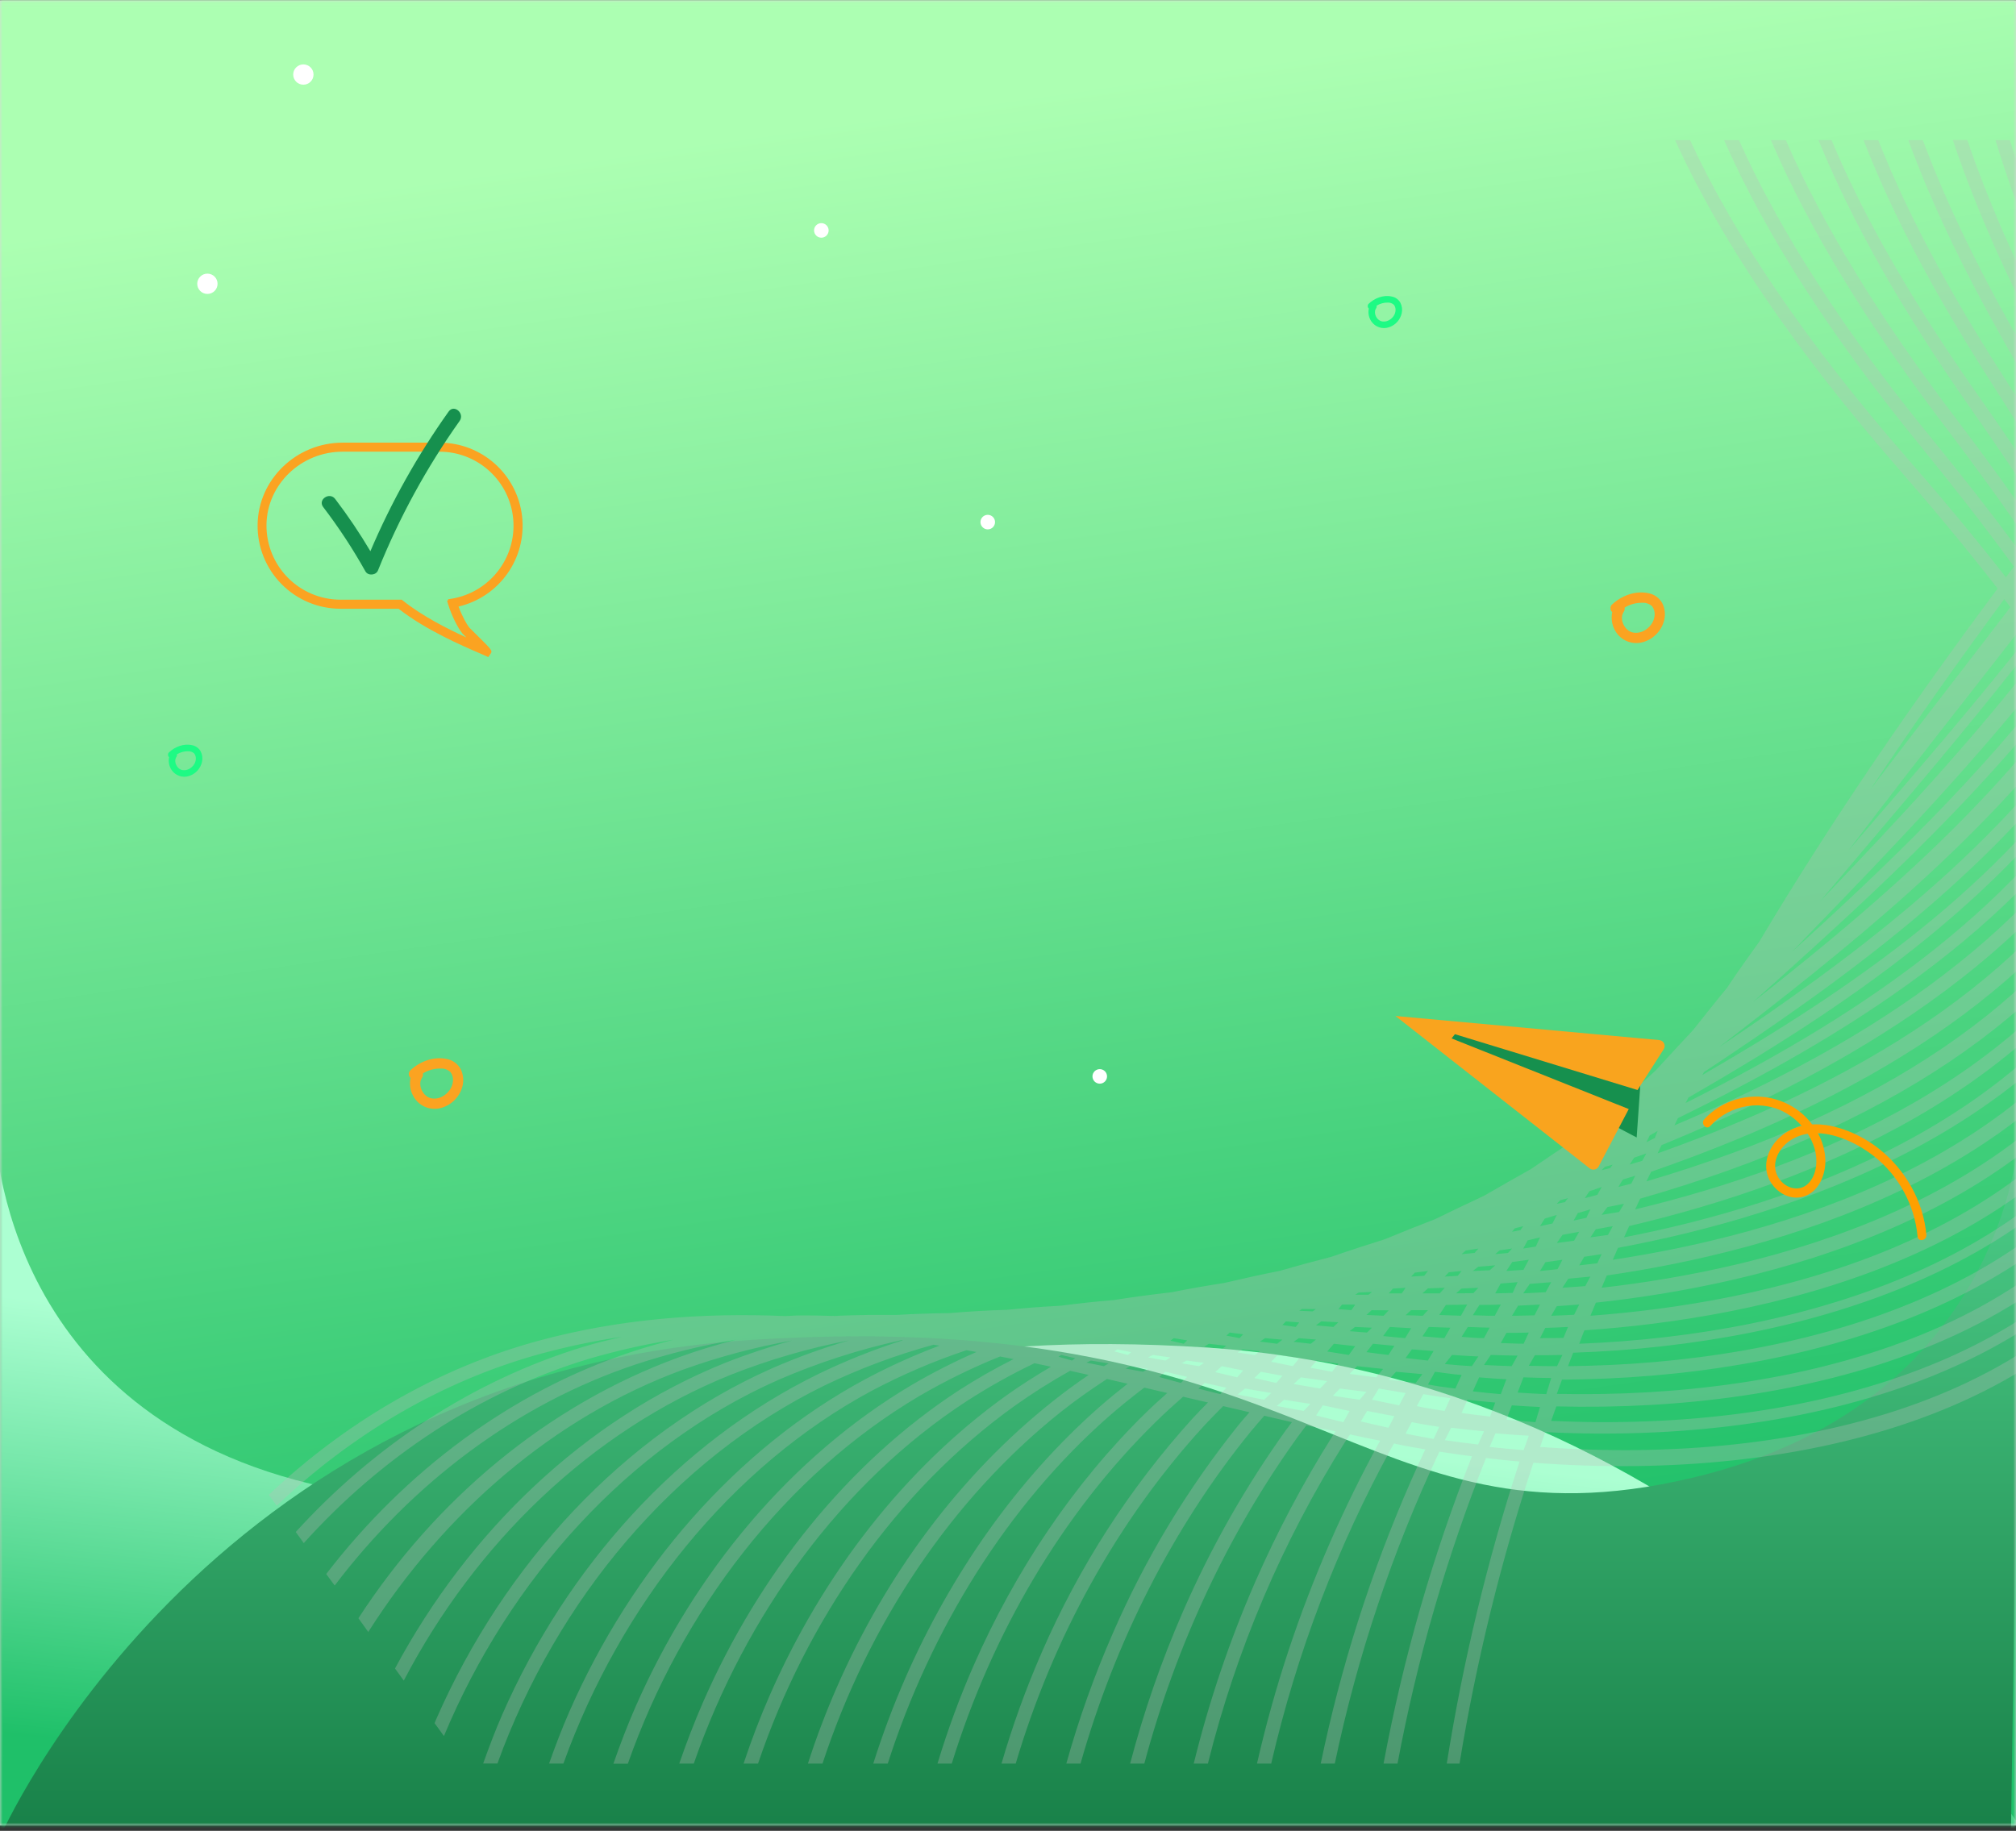 <svg width="360" height="327" viewBox="0 0 360 327" fill="none" xmlns="http://www.w3.org/2000/svg">
<rect x="0" y="0" width="360" height="327" fill="#333333" stroke="none"/>
<rect y="0.052" width="360" height="326" fill="#D8D8D8"/>
<mask id="mask0_1_95" style="mask-type:luminance" maskUnits="userSpaceOnUse" x="0" y="0" width="360" height="327">
<rect y="0.052" width="360" height="326" fill="white"/>
</mask>
<g mask="url(#mask0_1_95)">
<rect width="361.096" height="330" transform="matrix(1 0 0 -1 0 330)" fill="url(#paint0_linear_1_95)"/>
<mask id="mask1_1_95" style="mask-type:luminance" maskUnits="userSpaceOnUse" x="0" y="0" width="362" height="330">
<rect width="361.096" height="330" transform="matrix(1 0 0 -1 0 330)" fill="white"/>
</mask>
<g mask="url(#mask1_1_95)">
<ellipse cx="146.669" cy="41.153" rx="1.301" ry="1.299" fill="white"/>
<ellipse cx="54.173" cy="13.315" rx="1.815" ry="1.813" fill="white"/>
<ellipse cx="37.036" cy="50.685" rx="1.815" ry="1.813" fill="white"/>
<path d="M361 326.625C361 326.625 309.224 246.869 215.649 240.691C118.759 234.298 112.178 278.765 55.366 264.994C-1.446 251.224 -1 200 -1 200L0.858 330L361 326.625Z" fill="url(#paint1_linear_1_95)"/>
<path d="M0 328.145C0 328.145 36.046 245.587 134.061 239.318C235.554 232.824 242.447 277.978 301.958 263.996C361.47 250.013 361 198 361 198L359.06 330L0 328.145Z" fill="url(#paint2_linear_1_95)"/>
<g style="mix-blend-mode:overlay" opacity="0.3">
<path d="M351.301 25C355.647 37.78 361.428 50.09 367.245 61.336C370.101 66.899 373.224 72.987 376.278 79.485L377.606 77.78C374.903 71.139 372.08 64.797 369.437 58.884C364.528 48.012 359.868 36.619 356.334 25.014H358.909C362.388 36.31 366.927 47.371 371.706 57.972C374.174 63.502 376.804 69.406 379.341 75.586L380.67 73.904C378.456 67.503 376.093 61.308 373.842 55.381C369.974 45.436 366.618 35.3 363.785 25.014H366.346C369.021 34.932 372.458 44.831 376.177 54.593C378.216 59.948 380.379 65.654 382.46 71.645L383.696 70.074C381.957 63.788 380.07 57.7 378.267 51.874C375.563 43.205 372.952 34.199 370.885 25.009H373.408C375.443 33.968 377.994 42.758 380.619 51.22C382.257 56.506 383.95 62.023 385.556 67.696L386.718 66.231C385.431 60.165 384.047 54.196 382.663 48.366C380.841 40.679 379.12 32.844 377.736 25.009H380.241C381.611 32.747 383.308 40.445 385.112 48.054C386.321 53.183 387.553 58.433 388.697 63.756L389.763 62.395C388.997 56.842 388.125 51.381 387.267 46.044L387.073 44.846C386.081 38.67 385.016 32.006 384.153 25.005H386.635C387.488 31.877 388.536 38.425 389.514 44.495L389.703 45.698C390.446 50.288 391.189 54.98 391.876 59.736L392.799 58.562C392.471 53.437 392.065 48.385 391.659 43.454L391.442 40.831C391.023 35.748 390.589 30.452 390.257 25.005H392.734C393.071 30.383 393.486 35.628 393.901 40.651L394.113 43.27C394.45 47.362 394.787 51.51 395.082 55.713L395.853 54.745C395.917 50.007 395.917 45.33 395.917 40.758V25.023H398.386V40.758C398.413 44.32 398.418 47.924 398.386 51.611L398.948 50.938C399.368 46.519 399.737 42.159 400.092 37.895L400.812 29.181C400.922 27.798 401.038 26.415 401.153 25.032H403.617C403.493 26.479 403.372 27.932 403.257 29.36L402.537 38.08C402.284 41.141 402.022 44.257 401.741 47.4L401.975 47.103C402.722 42.997 403.414 38.905 404.105 34.831L404.798 30.766C405.121 28.881 405.444 26.954 405.767 25.032H408.285C407.944 27.083 407.598 29.129 407.257 31.139L406.564 35.204C406.182 37.453 405.794 39.716 405.402 41.978C406.325 38.451 407.247 34.941 408.17 31.447L409.272 27.235L409.845 25.032H412.382C412.123 25.954 411.902 26.876 411.662 27.798L410.564 32.006C410.394 32.656 410.219 33.315 410.048 33.969C410.703 32.148 411.363 30.323 412.009 28.512L413.259 25.032H415.86L415.399 26.286L415.976 25.032H419.501L421 27.093L419.113 29.48C417.383 32.019 415.649 34.614 413.965 37.089C412.512 39.638 411.012 42.224 409.513 44.818C408.253 47.487 406.952 50.164 405.646 52.851C404.655 55.418 403.663 57.986 402.616 60.566C401.864 63.014 401.061 65.475 400.24 67.94C399.53 70.899 398.755 73.867 397.934 76.84C397.477 79.273 396.964 81.744 396.406 84.214C396.079 86.675 395.723 89.127 395.262 91.588C395.036 94.201 394.714 96.81 394.34 99.423C394.214 101.841 394.017 104.267 393.749 106.7C393.68 109.558 393.496 112.42 393.219 115.291C393.203 117.709 393.106 120.135 392.928 122.568C392.965 124.744 392.955 126.928 392.845 129.117C392.96 131.712 392.951 134.33 392.845 136.952C392.919 138.455 392.918 139.962 392.918 141.474C393.187 144.418 393.305 147.375 393.27 150.332C393.403 151.94 393.421 153.554 393.463 155.167C393.83 158.452 393.994 161.756 393.956 165.062C394.108 166.804 394.284 168.546 394.316 170.283C394.575 172.689 394.74 175.095 394.777 177.491C396.134 189.34 394.778 201.144 389.703 212.712C389.615 212.905 389.527 213.104 389.444 213.298C371.969 252.214 322.089 264.967 273.824 261.243C268.024 278.783 263.612 296.751 260.63 314.981H258.352C261.256 296.684 265.603 278.645 271.352 261.031C269.336 260.87 267.343 260.643 265.354 260.408C258.336 278.046 253.045 296.323 249.558 314.981H247.066C250.548 296.221 255.835 277.841 262.854 260.096C260.904 259.85 258.964 259.573 257.036 259.266L256.977 259.39C248.623 277.132 242.374 295.79 238.356 314.981H235.847C239.424 297.702 244.798 280.842 251.879 264.677C252.732 262.727 253.618 260.787 254.518 258.86C253.244 258.653 251.966 258.426 250.697 258.191C250.112 258.081 249.512 257.934 248.922 257.818C248.793 258.03 248.663 258.261 248.538 258.491C238.801 276.246 231.555 295.254 227.003 314.981H224.461C227.563 301.409 231.942 288.16 237.54 275.41C240.207 269.314 243.154 263.323 246.384 257.436C246.402 257.394 246.448 257.358 246.448 257.316C244.658 256.962 242.864 256.574 241.069 256.196C240.77 256.68 240.451 257.141 240.146 257.602C229.005 275.313 220.752 294.682 215.696 314.981H213.168C215.895 303.877 219.566 293.025 224.143 282.545C228.106 273.494 232.74 264.751 238.006 256.39C238.163 256.136 238.334 255.896 238.495 255.647C236.756 255.274 235.026 254.952 233.287 254.564C232.757 255.269 232.217 255.956 231.695 256.68C219.216 274.046 209.939 294.053 204.343 314.981H201.81C204.252 305.688 207.411 296.597 211.258 287.79C216.237 276.376 222.404 265.516 229.656 255.39C229.998 254.929 230.352 254.468 230.698 254.007C229.042 253.634 227.414 253.242 225.763 252.859C224.928 253.832 224.078 254.782 223.257 255.791C209.454 272.779 199.088 293.32 192.952 314.981H190.415C192.627 307.059 195.394 299.301 198.695 291.767C204.518 278.338 212.121 265.752 221.301 254.348C221.896 253.61 222.515 252.938 223.119 252.229L218.423 251.136C217.214 252.352 216.001 253.574 214.824 254.859C199.448 271.709 188.006 292.587 181.377 314.981H178.84C180.801 308.229 183.195 301.609 186.009 295.164C192.658 279.845 201.766 265.713 212.974 253.325C213.869 252.334 214.792 251.412 215.715 250.49L213.689 250.029L211.271 249.458C209.634 250.891 208.001 252.375 206.404 253.942C189.676 270.331 177.133 291.772 169.959 314.981H167.408C169.193 309.072 171.326 303.273 173.797 297.615C181.275 280.54 191.73 264.958 204.61 252.325C205.865 251.099 207.152 249.947 208.439 248.795L204.338 247.836C202.197 249.458 200.057 251.177 197.948 253.021C179.915 268.893 166.246 290.937 158.527 314.981H155.943C157.585 309.775 159.502 304.66 161.688 299.657C169.876 281.006 181.686 264.188 196.287 251.32C197.971 249.841 199.669 248.467 201.362 247.14L197.672 246.292C194.955 248.071 192.223 249.96 189.533 252.099C169.853 267.746 155.039 290.154 146.878 314.981H144.271C145.762 310.336 147.501 305.768 149.452 301.312C158.222 281.286 171.408 263.46 187.951 250.315C190.078 248.615 192.246 247.039 194.41 245.568C193.303 245.319 192.195 245.071 191.088 244.831C187.639 246.759 184.299 248.875 181.082 251.168C160.087 266.262 144.059 289.287 135.363 314.981H132.784C134.162 310.809 135.727 306.726 137.48 302.731C146.873 281.291 161.406 262.386 179.592 249.315C182.134 247.495 184.833 245.785 187.67 244.103C186.687 243.895 185.705 243.678 184.727 243.476C180.559 245.47 176.523 247.729 172.644 250.237C150.361 264.746 133.116 288.416 123.89 314.981H121.293C122.566 311.295 123.978 307.608 125.556 303.985C135.544 281.172 151.441 261.224 171.228 248.319C174.384 246.291 177.644 244.428 180.994 242.738L178.572 242.277C173.615 244.274 168.809 246.628 164.192 249.32C140.212 263.497 121.758 287.591 112.116 315H109.538C110.733 311.553 112.039 308.146 113.501 304.81C123.992 280.876 141.232 260.137 162.878 247.315C166.591 245.145 170.428 243.193 174.369 241.471L172.575 241.153C166.778 243.092 161.149 245.501 155.745 248.356C130.505 261.906 110.793 286.679 100.611 314.973H98.051C99.149 311.862 100.329 308.778 101.648 305.755C112.711 280.503 131.341 258.773 154.527 246.329C158.805 244.044 163.227 242.042 167.768 240.337C167.417 240.277 167.062 240.227 166.711 240.172C160.039 241.995 153.546 244.418 147.312 247.412C120.333 260.584 99.383 285.79 88.828 314.968H86.281C87.329 312.023 88.436 309.087 89.695 306.211C101.215 279.941 121.173 257.584 146.191 245.375C151.049 243.022 156.068 241.02 161.212 239.384L161 239.355C153.412 241.008 146.004 243.401 138.884 246.499C112.251 258.321 90.909 282.121 79.274 310.064L77.603 307.76C77.71 307.52 77.798 307.271 77.904 307.031C89.968 279.494 111.351 256.141 137.841 244.397C142.318 242.435 146.918 240.765 151.611 239.397C144.39 240.789 137.313 242.849 130.474 245.55C105.432 255.643 84.865 275.733 72.105 300.159L70.536 297.998C83.601 273.604 104.334 253.547 129.504 243.407C133.417 241.862 137.413 240.53 141.472 239.42C134.861 240.596 128.363 242.33 122.045 244.601C98.937 253.053 79.279 270.179 65.762 291.477L64.004 289.021C77.701 267.935 97.561 251.076 121.149 242.443C124.48 241.222 127.94 240.185 131.465 239.264C125.41 240.274 119.441 241.745 113.611 243.665C92.145 250.795 73.535 265.031 59.764 283.181L58.251 281.125C72.266 262.916 91.075 248.647 112.758 241.453C115.194 240.642 117.685 239.945 120.199 239.291C115.12 240.11 110.096 241.246 105.159 242.692C85.382 248.679 67.934 260.395 54.246 275.604L52.812 273.622C66.735 258.312 84.409 246.527 104.412 240.471C106.589 239.821 108.818 239.291 111.046 238.757C106.224 239.469 101.449 240.464 96.745 241.738C78.901 246.591 62.758 256.215 49.416 268.931L48 266.98C61.572 254.145 77.964 244.421 96.085 239.489C110.608 235.544 125.376 234.424 140.222 235.056C141.116 235.033 141.947 234.945 142.869 234.945C144.964 234.922 147.072 234.986 149.176 235.037C149.37 235.028 149.55 234.996 149.748 234.996C153.157 234.858 156.581 234.816 160.018 234.857C163.155 234.667 166.304 234.558 169.466 234.53C172.907 234.245 176.363 234.032 179.827 233.936C183.015 233.613 186.194 233.378 189.423 233.207C192.594 232.792 195.773 232.452 198.959 232.185C202.359 231.65 205.773 231.198 209.191 230.802C212.347 230.178 215.512 229.62 218.686 229.129C221.975 228.35 225.269 227.626 228.572 226.967C231.605 226.088 234.643 225.262 237.688 224.487C240.861 223.386 244.054 222.344 247.283 221.335C250.242 220.109 253.226 218.919 256.233 217.764C259.143 216.341 262.074 214.94 265.026 213.561C267.791 211.96 270.578 210.372 273.386 208.799C276.022 206.998 278.68 205.206 281.358 203.421C283.813 201.455 286.285 199.491 288.776 197.53C291.014 195.41 293.32 193.319 295.627 191.222C297.866 188.773 300.096 186.365 302.316 183.999C303.94 181.948 305.574 179.892 307.29 177.772C307.65 177.326 308.033 176.901 308.393 176.44C309.001 175.551 309.596 174.63 310.237 173.708C311.511 171.864 312.858 170.02 314.164 168.177C327.294 146.138 341.72 125.264 356.718 105.119C350.923 97.648 344.796 90.334 338.601 83.228C320.436 62.368 307.276 42.967 299.119 25.023H301.791C309.877 42.512 322.775 61.42 340.487 81.748C346.535 88.684 352.524 95.824 358.198 103.11L359.633 101.197C354.387 93.994 348.786 86.845 343.024 79.762C327.032 60.193 315.312 41.947 307.866 25.023H310.528C317.904 41.504 329.382 59.278 344.963 78.343C350.577 85.219 356.016 92.178 361.155 99.184L362.576 97.303C357.788 90.247 352.685 83.209 347.417 76.296C333.392 57.885 322.997 40.795 316.23 25.023H318.893C325.573 40.34 335.748 56.978 349.419 74.936C354.521 81.656 359.458 88.449 364.117 95.284L365.584 93.367C361.164 86.362 356.496 79.494 351.822 72.825C339.794 55.705 330.763 39.771 324.729 25.023H327.062C334.195 42.076 344.409 58.096 353.89 71.554C358.397 77.969 362.886 84.597 367.162 91.335L368.546 89.491C364.597 82.629 360.417 75.895 356.229 69.346C347.957 56.487 339.076 41.251 332.774 25.023H335.395C341.641 40.785 350.273 55.603 358.337 68.139C362.346 74.402 366.336 80.854 370.151 87.417L371.535 85.615C368.084 78.979 364.398 72.388 360.634 65.866C353.336 53.307 346.052 39.444 340.765 25.023H343.361C348.561 39.029 355.684 52.51 362.771 64.719C366.35 70.913 369.847 77.177 373.154 83.481L374.539 81.716C371.559 75.291 368.356 68.839 365.03 62.359C359.056 50.81 353.124 38.154 348.709 25H351.301ZM266 258.428C268.024 258.646 270.048 258.836 272.072 259C272.372 258.15 272.691 257.291 273 256.432C271.015 256.313 269.031 256.17 267.049 256C266.691 256.818 266.348 257.623 266 258.428ZM391 201C390.297 202.986 389.621 204.972 388.701 206.948C371.426 244.696 322.754 258.165 275.934 255.779C275.63 256.657 275.308 257.549 275.014 258.427H275C322.009 261.948 370.36 249.574 387.254 211.968L387.502 211.407C388.966 208.046 390.136 204.563 391 201ZM258 257.215C259.968 257.501 261.951 257.763 263.951 258C264.286 257.224 264.66 256.42 265 255.635C263.036 255.449 261.082 255.237 259.141 255L258 257.215ZM251 256.033C251.32 256.097 251.648 256.184 251.963 256.247C253.309 256.513 254.661 256.764 256.016 257C256.339 256.283 256.663 255.566 257 254.84C256.114 254.704 255.223 254.577 254.341 254.427C253.595 254.304 252.837 254.132 252.087 254L251 256.033ZM244.134 252C243.75 252.611 243.379 253.251 243 253.872C244.626 254.246 246.271 254.64 247.928 255C248.285 254.313 248.638 253.626 249 252.948C247.378 252.64 245.76 252.322 244.134 252ZM235.018 252.802H235C236.627 253.227 238.241 253.606 239.886 254C240.26 253.333 240.626 252.661 241 252.004C239.4 251.652 237.808 251.363 236.208 251C235.807 251.594 235.414 252.198 235.018 252.802ZM269 253.561C270.729 253.735 272.458 253.881 274.188 254C274.46 253.101 274.736 252.196 275 251.297C273.31 251.223 271.632 251.119 269.964 251C269.635 251.863 269.314 252.717 269 253.561ZM390.986 195C390.257 197.027 389.518 199.058 388.632 201.075C370.426 240.067 321.379 252.292 277.923 251.188C277.595 252.052 277.3 252.91 277 253.769C322.903 255.957 370.375 242.8 387.164 206.099C387.312 205.739 387.469 205.383 387.626 205.022C389.015 201.777 390.143 198.425 391 195H390.986ZM261 252.355C262.689 252.599 264.385 252.813 266.086 253C266.395 252.175 266.682 251.355 267 250.5C265.337 250.35 263.682 250.19 262.05 250C261.693 250.795 261.344 251.575 261 252.355ZM228 251.113C229.614 251.406 231.196 251.714 232.811 252C233.207 251.584 233.594 251.15 234 250.742C232.423 250.505 230.874 250.252 229.307 250C228.873 250.371 228.429 250.742 228 251.113ZM253 251.145C253.503 251.234 254.01 251.358 254.513 251.442C255.669 251.646 256.803 251.821 257.955 252C258.293 251.249 258.649 250.478 259 249.712C258.36 249.632 257.705 249.557 257.069 249.468C256.109 249.333 255.13 249.144 254.165 249C253.778 249.711 253.387 250.418 253 251.145ZM245.002 249.993H245V249.998C245.001 249.997 245.001 249.995 245.002 249.993C246.619 250.322 248.236 250.677 249.848 251C250.23 250.253 250.613 249.537 251 248.806C249.406 248.53 247.816 248.276 246.217 248C245.814 248.659 245.408 249.323 245.002 249.993ZM221 249.062L225.753 250C226.172 249.598 226.581 249.188 227 248.795C225.447 248.527 223.879 248.268 222.336 248C221.887 248.356 221.444 248.699 221 249.062ZM239.271 248C238.851 248.42 238.439 248.859 238.019 249.286H238C239.603 249.545 241.187 249.753 242.804 250C243.201 249.525 243.598 249.058 244 248.588C242.421 248.392 240.851 248.212 239.271 248ZM215.123 247C214.746 247.329 214.373 247.668 214 248.012L214.741 248.203C215.781 248.47 216.856 248.733 217.899 249C218.268 248.609 218.632 248.246 219 247.859L218.465 247.74L215.123 247ZM263 248.504C264.651 248.693 266.317 248.858 267.999 249C268.318 248.129 268.664 247.225 268.997 246.343L269 246.344V246.338C268.999 246.34 268.998 246.341 268.997 246.343C267.359 246.256 265.736 246.142 264.129 246C263.75 246.835 263.361 247.686 263 248.504ZM271 248.717C272.694 248.838 274.4 248.932 276.118 249C276.414 248.032 276.695 247.074 277 246.117C275.332 246.101 273.682 246.064 272.041 246C271.696 246.904 271.336 247.824 271 248.717ZM390 189C389.222 191.105 388.417 193.215 387.412 195.315C369.315 233.068 321.245 246.186 278.926 246.407C278.625 247.255 278.305 248.106 278 248.949C320.593 249.884 368.301 237.95 385.963 200.312C386.217 199.787 386.449 199.262 386.681 198.737C388.038 195.582 389.148 192.326 390 189ZM232.306 246C231.867 246.382 231.438 246.796 231 247.19C232.581 247.459 234.138 247.736 235.725 248C236.148 247.551 236.572 247.107 237 246.667C235.424 246.449 233.872 246.222 232.306 246ZM256.246 245C255.826 245.766 255.42 246.489 255 247.277C255.676 247.381 256.358 247.524 257.034 247.622C257.977 247.759 258.952 247.874 259.885 248C260.239 247.212 260.636 246.374 261 245.569L259.801 245.46C258.621 245.334 257.426 245.142 256.246 245ZM207 245.941L210.869 247C211.246 246.629 211.623 246.286 212 245.92L208.106 245C207.739 245.305 207.367 245.631 207 245.941ZM224 246.13L227.916 247C228.277 246.572 228.639 246.14 229 245.717L225.132 245C224.753 245.37 224.379 245.75 224 246.13ZM249.286 245.004C248.854 245.48 248.427 245.937 248 246.425C249.598 246.606 251.201 246.819 252.8 247C253.203 246.461 253.597 245.944 254 245.425C252.426 245.287 250.861 245.15 249.286 245V245.004ZM218.169 244C217.775 244.363 217.394 244.693 217 245.062L218.732 245.48L220.906 246C221.268 245.598 221.634 245.173 222 244.776L218.169 244ZM241 245.39C242.587 245.611 244.158 245.783 245.745 246C246.166 245.484 246.576 244.997 246.996 244.494C246.997 244.494 246.999 244.495 247 244.495V244.491C246.999 244.492 246.997 244.493 246.996 244.494C245.44 244.326 243.899 244.181 242.344 244L241 245.39ZM201.851 244C201.566 244.134 201.281 244.292 201 244.43L204.12 245L205 244.49L201.851 244ZM234 244.27V244.274C235.296 244.51 236.579 244.755 237.879 245C238.251 244.495 238.628 244.038 239 243.558L235.151 243L234 244.27ZM194 243.373L197.131 244L197.961 243.521H198C196.945 243.342 195.889 243.175 194.795 243L194 243.373ZM211.914 243C211.611 243.152 211.307 243.321 211 243.49L214.111 244C214.414 243.807 214.705 243.591 215 243.412C213.973 243.27 212.946 243.138 211.914 243ZM227 243.216C228.278 243.483 229.571 243.739 230.858 244C231.239 243.528 231.619 243.079 232 242.613C230.722 242.409 229.42 242.21 228.151 242L227 243.216ZM258 243.623C258.837 243.692 259.749 243.793 260.517 243.85C261.285 243.906 262.068 243.951 262.841 244C263.207 243.424 263.589 242.852 264 242.252H263.559C262.142 242.191 260.71 242.077 259.288 242L258 243.623ZM265 243.793C266.635 243.876 268.289 243.948 269.948 244C270.295 243.381 270.641 242.749 270.997 242.118L271 242.119V242.115C270.999 242.116 270.998 242.117 270.997 242.118C269.387 242.098 267.802 242.048 266.216 242C265.811 242.6 265.391 243.209 265 243.793ZM278.996 242.008C277.355 242.035 275.719 242.057 274.088 242.046C273.72 242.679 273.353 243.313 273 243.935C274.671 243.978 276.352 244 278.045 244C278.363 243.339 278.682 242.673 278.996 242.008ZM388.991 183C388.162 185.228 387.259 187.452 386.182 189.666C368.296 226.146 322.826 240.193 280.921 241.598C280.614 242.403 280.307 243.204 280 244C321.058 243.616 367.352 230.859 384.75 194.617C386.52 190.881 387.942 186.993 389 183H388.991ZM189 242.308L191.426 243L192 242.583L189.507 242L189 242.308ZM205 242.444L208.116 243L209 242.444C207.96 242.302 206.919 242.142 205.874 242L205 242.444ZM251 242.55C252.325 242.698 253.646 242.856 254.972 243C255.312 242.437 255.66 241.846 256 241.297C254.704 241.198 253.409 241.108 252.113 241L251 242.55ZM278.996 242.008C278.997 242.008 278.999 242.008 279 242.008V242C278.999 242.003 278.997 242.005 278.996 242.008ZM199 241.367C199.801 241.57 200.607 241.778 201.408 242L202 241.513L199.534 241L199 241.367ZM221 241.571L223.256 241.885L224.08 242L225 241.34L221.911 241C221.61 241.184 221.301 241.388 221 241.571ZM237 241.381L240.866 242C241.244 241.473 241.622 240.945 242 240.43L238.191 240L237 241.381ZM245.176 240C244.784 240.482 244.395 240.989 244.003 241.496H244V241.501C244.001 241.499 244.002 241.498 244.003 241.496C245.306 241.699 246.632 241.827 247.939 242C248.293 241.466 248.651 240.88 249 240.371C247.718 240.249 246.453 240.132 245.176 240ZM215 240.516L218.097 241L219 240.368L215.884 240C215.584 240.177 215.304 240.334 215 240.516ZM209 239.452L211.379 240L212 239.397L209.6 239L209 239.452ZM225 239.611L228.068 240L229 239.275L225.913 239L225 239.611ZM231 239.654L234.075 240L235 239.246L232.151 239.024L231.938 239L231 239.654ZM273 238C271.559 238.048 270.22 238.048 269.007 238.048C268.654 238.68 268.34 239.255 268 239.869C269.36 239.908 270.703 239.991 272.075 239.991V240C272.385 239.333 272.682 238.68 273 238ZM389 177C388.121 179.296 387.15 181.589 386.012 183.871H386.017C365.204 225.721 313.17 235.541 282.925 237.602C282.874 237.736 282.815 237.866 282.764 237.995C282.495 238.671 282.259 239.329 282 240C323.056 238.403 367.22 224.513 384.582 188.862C386.405 185.048 387.884 181.078 389 177ZM219.597 238C219.417 238.177 219.196 238.372 219 238.543L221.345 239L222 238.311L219.597 238ZM248.187 237C247.985 237.278 247.763 237.55 247.576 237.81C247.389 238.069 247.192 238.353 247 238.613V238.625C248.306 238.77 249.608 238.867 250.914 239L252 237.224C250.722 237.157 249.464 237.079 248.187 237ZM254.873 237.384L254.009 238.674H254C255.309 238.79 256.619 238.895 257.928 239L259 237.132C257.714 237.09 256.427 237.058 255.141 237C255.05 237.131 254.959 237.252 254.873 237.384ZM262.034 237.116C261.7 237.641 261.343 238.221 261 238.764C261.836 238.819 262.677 238.907 263.514 238.953C264.002 238.999 264.508 238.977 265.001 239C265.331 238.378 265.657 237.765 266 237.125C264.706 237.106 263.403 237.037 262.109 237L262.034 237.116ZM280 237C278.578 237.074 277.229 237.125 275.939 237.168L275.914 237.215C275.598 237.825 275.307 238.401 275 239C276.392 238.996 277.784 238.988 279.188 238.957C279.466 238.299 279.718 237.658 280 237ZM241.952 237.011C241.636 237.266 241.316 237.504 241 237.752C242.019 237.835 243.058 237.921 244.098 238L245 237.133L241.952 237V237.011ZM229 236.649L231.372 237L232 236.188L229.628 236L229 236.649ZM235 236.712L238.116 237L239 236.158L236.988 236.056L235.936 236C235.613 236.246 235.304 236.47 235 236.712ZM244 234.853L247.065 235C247.36 234.673 247.673 234.353 247.986 234.026C247.991 234.026 247.995 234.027 248 234.027V234.014C247.996 234.018 247.991 234.022 247.986 234.026C246.981 234.022 245.949 234.023 244.935 234L244 234.853ZM251.965 234.011C251.641 234.313 251.32 234.62 251 234.903C252.023 234.944 253.041 234.963 254.068 235C254.372 234.653 254.692 234.343 255 234H251.965V234.011ZM262 233C260.729 233.018 259.458 233.072 258.188 233.072C257.793 233.648 257.399 234.254 257.01 234.86H257C258.286 234.915 259.577 234.958 260.872 235C261.246 234.327 261.626 233.673 262 233ZM268 233C266.729 233.062 265.453 233.036 264.177 233.062H264.182C263.793 233.677 263.394 234.282 263 234.902C263.972 234.923 264.978 235 265.927 235H266.923C267.279 234.333 267.644 233.667 268 233ZM275 233C273.59 233.084 272.271 233.15 271.085 233.198L270 234.991V235C271.245 234.991 272.587 234.969 274.021 234.921C274.346 234.278 274.675 233.639 275 233ZM282 233C280.602 233.113 279.279 233.203 278.007 233.282C277.67 233.854 277.333 234.429 277 235C278.304 234.959 279.675 234.895 281.092 234.823C281.389 234.21 281.703 233.613 282 233ZM388.991 168C387.861 171.388 386.498 174.694 384.911 177.894C364.387 218.27 313.924 229.543 284.973 232.659C284.65 233.439 284.318 234.215 284 235C313.768 232.803 363.547 222.965 383.5 182.833C385.859 178.1 387.703 173.127 389 168H388.991ZM232 234.106L234.399 234.217L234.979 233.811C234.986 233.811 234.993 233.811 235 233.812V233.797L234.979 233.811C234.161 233.806 233.348 233.797 232.51 233.783C232.352 233.885 232.178 234 232 234.106ZM239 233.814L241.324 234L242 233.025L241.6 233H239.656C239.438 233.269 239.219 233.552 239 233.814ZM242.628 230.853L242 231.249H244.377C244.586 231.088 244.791 230.912 245 230.751L242.628 230.853ZM248.725 230.153C248.482 230.432 248.239 230.716 248 231H250.316C250.543 230.67 250.77 230.324 251 230L248.725 230.153ZM254.979 230.108C254.657 230.41 254.327 230.699 254 231H257.093L258 230L254.979 230.108ZM260.973 230.142L260 231L263.101 230.965C263.403 230.643 263.697 230.322 264 230C262.975 230.045 261.976 230.1 260.973 230.142ZM271 229C269.991 229.095 268.981 229.159 267.972 229.243C267.644 229.818 267.324 230.414 267 231H267.004C267.909 230.968 268.823 230.969 269.725 230.932H270.115C270.414 230.288 270.697 229.639 271 229ZM277 229C275.637 229.118 274.378 229.219 273.159 229.311H273.164C272.778 229.875 272.382 230.44 272 231C273.249 230.947 274.567 230.881 276.009 230.794C276.341 230.194 276.658 229.595 277 229ZM283.994 228C282.637 228.139 281.328 228.263 280.052 228.379C279.701 228.919 279.346 229.46 279 230C280.297 229.917 281.671 229.816 283.083 229.703C283.385 229.126 283.687 228.566 283.994 228ZM388.942 161.16C387.709 164.71 386.231 168.169 384.515 171.512C364.227 210.526 316.675 223.497 286.926 227.803C286.606 228.53 286.306 229.272 286 230C314.768 226.737 363.296 215.401 383.094 176.471C385.579 171.589 387.538 166.456 388.942 161.16ZM252.643 227.3L252 228L254.316 227.866C254.539 227.573 254.772 227.293 255 227L252.643 227.3ZM258.724 227.228C258.481 227.481 258.242 227.742 258 228L260.312 227.873C260.543 227.594 260.77 227.288 261 227L258.724 227.228ZM263.986 226.24C263.671 226.49 263.335 226.747 263 227C264.006 226.961 265.027 226.915 266.014 226.873C266.354 226.584 266.679 226.302 267 226.013V226C266.009 226.071 265.017 226.159 263.986 226.24ZM270.038 225.396C269.692 225.93 269.341 226.465 269 227H269.005C270.015 226.92 271.039 226.871 272.045 226.802C272.359 226.203 272.682 225.599 273 225C272.013 225.139 271.025 225.262 270.038 225.396ZM279 225C277.982 225.151 276.946 225.303 275.967 225.433C275.637 225.952 275.325 226.476 275 227H275.004C276.005 226.905 277.054 226.81 278.133 226.68C278.415 226.121 278.71 225.558 279 225ZM286 224C284.97 224.145 283.909 224.32 282.904 224.462L282 226C283.042 225.886 284.119 225.762 285.231 225.628C285.493 225.088 285.734 224.536 286 224ZM387.921 156.014C386.713 159.212 385.315 162.334 383.732 165.364C363.986 202.379 320.161 217.052 288.926 222.872C288.606 223.58 288.305 224.292 288 225C317.328 220.572 362.829 207.705 382.32 170.292C384.666 165.786 386.569 161.063 388 156.189L387.931 156L387.921 156.014ZM261.742 223.345L261 224L263.326 223.781C263.552 223.507 263.774 223.254 264 223L261.742 223.345ZM270 223C269.259 223.095 268.517 223.201 267.78 223.32C267.522 223.549 267.259 223.768 267 224C267.763 223.933 268.522 223.856 269.289 223.789C269.526 223.532 269.763 223.267 270 223.014V223ZM272.792 221.537L272 223C272.752 222.874 273.504 222.775 274.248 222.644L275 221L272.792 221.537ZM282 220C281.011 220.183 279.998 220.38 279.028 220.545C278.689 221.032 278.339 221.518 278 222H278.005C279.028 221.871 280.017 221.75 281.079 221.599L282 220ZM288 219C286.984 219.174 285.963 219.382 284.961 219.552C284.644 220.036 284.313 220.52 284 221C285.039 220.856 286.06 220.724 287.136 220.565C287.416 220.04 287.715 219.526 288 219ZM385.834 153C384.784 155.412 383.615 157.825 382.312 160.224C363.584 194.639 324.43 211.092 290.921 218.98C290.612 219.655 290.299 220.325 290 221C320.447 215.075 362.078 200.605 380.935 165.131C382.921 161.356 384.615 157.434 386 153.397C385.949 153.263 385.894 153.134 385.844 153H385.834ZM270.509 219.38C270.341 219.572 270.172 219.795 270 220L271.507 219.709L272 219L270.509 219.38ZM275.844 217.643L275 219C275.743 218.836 276.486 218.691 277.224 218.516L278 217L275.844 217.643ZM284 216C283.319 216.2 282.667 216.414 281.978 216.604L281.773 216.638C281.51 217.095 281.263 217.524 281 218L283.277 217.51C283.516 217.005 283.758 216.505 284 216ZM286 216.984V217C286.004 216.994 286.008 216.988 286.013 216.981C286.008 216.982 286.004 216.984 286 216.984ZM290 215C289.027 215.204 288.013 215.393 287.029 215.598C286.669 216.059 286.348 216.52 286.013 216.981C287.038 216.813 288.074 216.63 289.125 216.466C289.418 215.975 289.707 215.487 290 215ZM384.685 149C383.864 150.736 382.987 152.472 382.009 154.203C366.644 181.439 336.67 201.542 292.881 214.089C292.579 214.72 292.297 215.365 292 216C324.803 208.103 362.53 191.983 380.617 159.074C382.263 156.038 383.726 152.908 385 149.7C384.898 149.461 384.791 149.235 384.685 149ZM278.609 214.367C278.412 214.579 278.202 214.784 278 215C278.485 214.901 278.967 214.809 279.448 214.707C279.625 214.467 279.819 214.233 280 214L278.609 214.367ZM284.469 212.551L283.837 212.745L283 214C283.75 213.806 284.49 213.601 285.234 213.401L286 212.037V212C285.481 212.184 284.993 212.362 284.469 212.551ZM289.819 210.655V210.646C289.52 211.095 289.258 211.543 289 212C289.755 211.801 290.532 211.606 291.301 211.403C291.54 210.938 291.761 210.461 292 210L289.819 210.655ZM382.5 145C381.935 146.052 381.426 147.104 380.815 148.156C365.594 174.479 337.419 194.526 294.843 209.286C294.565 209.86 294.278 210.421 294 211C335.943 198.638 364.687 179.174 379.45 152.984C380.76 150.669 381.931 148.349 383 146.024C382.838 145.68 382.667 145.34 382.5 145ZM287.475 208.152L286.575 208.4L286 209L287.501 208.639L288 208L287.475 208.152ZM291.814 206.762C291.55 207.176 291.275 207.586 291 208C291.748 207.778 292.508 207.561 293.251 207.335C293.499 206.887 293.752 206.448 294 206L291.814 206.762ZM380.406 141C380.202 141.349 380.036 141.697 379.827 142.046C360.716 174.14 325.179 192.841 296.747 204.509L296.732 204.477C296.482 204.972 296.232 205.468 296 206C336.731 191.547 363.799 172.14 378.468 146.854C379.381 145.281 380.188 143.702 381 142.119C380.805 141.748 380.601 141.376 380.406 141ZM294.595 202.799L294 204L295.5 203.255L296 202L294.595 202.799ZM378.297 137C359.906 166.499 329.046 185.352 299.621 199.705C299.41 200.163 299.202 200.574 299 201C326.365 189.439 359.598 171.213 377.621 140.749C378.122 139.921 378.54 139.087 379 138.259C378.756 137.838 378.531 137.421 378.297 137ZM376.145 133.014C357.492 161.217 328.65 180.41 301.518 196.021C301.347 196.35 301.166 196.67 301 197C329.736 182.611 359.37 163.752 376.875 134.699C376.921 134.63 376.958 134.55 377 134.48C376.723 133.984 376.431 133.492 376.145 133V133.014ZM374.077 130C355.162 156.634 327.934 175.827 304.272 191.483L304 192C330.172 176.892 357.469 158.304 375 131.496C374.691 130.998 374.386 130.499 374.077 130ZM371.931 126C353.513 150.762 329.134 169.961 307 187C329.852 171.719 355.3 153.019 373 127.666C372.648 127.111 372.297 126.551 371.936 126H371.931ZM368.938 122C352.177 143.865 331.486 162.405 313 179C332.968 163.347 353.892 145.62 370 123.575L368.962 122.009L368.938 122ZM366.852 118C353.108 135.717 337.707 151.684 322.696 167.185C321.778 168.138 320.932 169.055 320 170C336.375 155.126 353.692 138.629 368 119.682C367.614 119.12 367.237 118.558 366.852 118ZM388.942 161.16C388.961 161.107 388.981 161.054 389 161H388.986C388.972 161.054 388.957 161.107 388.942 161.16ZM363.842 114C354.087 126.617 343.858 138.727 333.83 150.532C330.808 154.083 327.908 157.541 325 161C338.707 146.695 352.569 131.902 365 115.651L363.842 114ZM361.808 111C358.138 115.73 354.463 120.427 350.85 125.041C343.925 133.886 336.888 142.901 330 152C330.643 151.251 331.248 150.539 331.9 149.785C342.276 137.774 352.918 125.452 363 112.613C362.606 112.074 362.208 111.536 361.808 111ZM357.896 107C349.724 118.076 341.71 129.399 334 141C338.618 134.93 343.253 128.887 347.844 122.944C351.522 118.177 355.263 113.331 359 108.444C358.637 107.955 358.269 107.457 357.896 107ZM380 134.859C380.197 135.241 380.387 135.623 380.58 136C380.719 135.724 380.87 135.453 381 135.177C380.819 134.781 380.635 134.391 380.454 134C380.303 134.285 380.16 134.57 380 134.859ZM378.479 130C378.461 130.029 378.433 130.059 378.433 130.092C378.293 130.35 378.139 130.591 378 130.849C378.196 131.231 378.389 131.613 378.582 132L379 131.14L378.479 130ZM375.985 126C375.672 126.439 375.348 126.874 375 127.308C375.406 127.87 375.788 128.432 376.159 129C376.455 128.561 376.716 128.116 377 127.677C376.664 127.12 376.333 126.536 375.985 126ZM380 127.737C380.221 128.158 380.419 128.579 380.641 129C380.77 128.746 380.876 128.493 381 128.239C380.811 127.828 380.609 127.411 380.415 127L380 127.737ZM373.95 122.024C373.639 122.463 373.317 122.892 373 123.301C373.377 123.867 373.759 124.434 374.131 125C374.417 124.576 374.719 124.163 375 123.739C374.653 123.158 374.302 122.576 373.95 122V122.024ZM378.469 123C378.306 123.287 378.162 123.574 378 123.86C378.196 124.239 378.402 124.618 378.594 125C378.727 124.742 378.871 124.48 379 124.223C378.838 123.832 378.653 123.416 378.469 123ZM375.958 119C375.728 119.314 375.477 119.609 375.236 119.913L375 120.222C375.392 120.811 375.759 121.395 376.145 122C376.44 121.576 376.711 121.152 377 120.729C376.663 120.151 376.301 119.55 375.958 119ZM380 120.918C380.187 121.271 380.406 121.629 380.557 122L381 121.1C380.846 120.733 380.691 120.366 380.528 120C380.358 120.306 380.175 120.612 380 120.918ZM371 119.422L372.063 121C372.363 120.55 372.691 120.128 373 119.654C372.667 119.1 372.344 118.55 372.002 118H371.998C371.656 118.474 371.328 118.953 371 119.422ZM369.039 115C368.677 115.459 368.323 115.918 368 116.427C368.345 116.95 368.694 117.473 369.034 118C369.362 117.528 369.681 117.032 370 116.573C369.685 116.05 369.362 115.523 369.039 115ZM373.982 115C373.662 115.443 373.326 115.871 373 116.313V116.338C373.366 116.889 373.753 117.444 374.135 118C374.318 117.725 374.527 117.498 374.705 117.232C374.812 117.056 374.893 116.898 375 116.741C374.634 116.161 374.328 115.58 373.982 115ZM378.506 115C378.332 115.466 378.18 115.932 378 116.393C378.177 116.928 378.345 117.464 378.519 118L379 116.607C378.845 116.072 378.667 115.536 378.506 115ZM366 112.475L366.998 114H367.014C367.348 113.532 367.674 113.061 368 112.576C367.674 112.049 367.363 111.522 367.033 111C366.684 111.484 366.35 111.99 366 112.475ZM371 112.413C371.347 112.95 371.689 113.487 372.035 114C372.354 113.548 372.686 113.129 373 112.658C372.677 112.102 372.339 111.551 372.007 111C371.67 111.471 371.342 111.942 371 112.413ZM376.098 111C375.874 111.304 375.684 111.603 375.454 111.902C375.31 112.093 375.149 112.273 375 112.464C375.333 112.974 375.696 113.485 376.023 114C376.362 113.526 376.667 113.052 377 112.572C376.672 112.031 376.402 111.515 376.098 111ZM380 112.837C380.191 113.226 380.386 113.611 380.573 114L380.581 113.991C380.723 113.728 380.87 113.469 381 113.201L380.488 112L380 112.837ZM382.524 111H382.534C382.533 110.997 382.531 110.994 382.529 110.99C382.528 110.993 382.526 110.997 382.524 111ZM382.554 109C382.379 109.291 382.175 109.582 382 109.873C382.173 110.245 382.361 110.618 382.529 110.99C382.688 110.698 382.837 110.405 383 110.112C382.854 109.742 382.704 109.371 382.554 109ZM364.054 107C363.696 107.518 363.361 108.06 363 108.553C363.327 109.037 363.647 109.52 363.97 110C364.319 109.499 364.654 108.986 365 108.481L364.068 107H364.054ZM368.004 108.441H368C368.34 108.961 368.706 109.48 369.046 110L370 108.646C369.676 108.096 369.374 107.546 369.046 107L368.004 108.441ZM374.095 107C373.736 107.481 373.363 107.967 373 108.425V108.447C373.334 108.96 373.664 109.496 373.993 110C374.347 109.505 374.651 109.01 375 108.516C374.705 108.007 374.39 107.508 374.095 107ZM378.263 108.435L378 108.871C378.183 109.243 378.352 109.62 378.524 110C378.683 109.72 378.849 109.435 379 109.151C378.842 108.768 378.679 108.384 378.514 108C378.433 108.144 378.349 108.289 378.263 108.435ZM371.004 105.45H371C371.327 105.967 371.662 106.484 371.989 107C372.32 106.531 372.669 106.079 373 105.609C372.695 105.071 372.402 104.534 372.093 104C371.736 104.486 371.365 104.964 371.004 105.45ZM377.078 104C376.707 104.477 376.371 104.949 376 105.421V105.426C376.359 105.939 376.673 106.451 377.003 107L378 105.62C377.704 105.077 377.38 104.543 377.078 104ZM380.55 105.015C380.374 105.305 380.183 105.581 380 105.876C380.172 106.251 380.33 106.629 380.502 107C380.663 106.712 380.843 106.424 381 106.136L380.55 105.015ZM361.111 103C360.741 103.533 360.37 104.095 360 104.653C360.307 105.1 360.608 105.55 360.915 106C361.278 105.471 361.63 104.933 362 104.4L361.985 104.417C361.685 103.929 361.4 103.45 361.111 103ZM366.016 104.515H366C366.338 105.007 366.641 105.504 366.975 106L368 104.532C367.697 104.019 367.387 103.509 367.08 103L366.016 104.515ZM380.55 105.015C380.55 105.014 380.551 105.013 380.552 105.012L380.544 105L380.55 105.015ZM363 101.603C363.309 102.067 363.618 102.532 363.923 103L365 101.472H364.985C364.677 100.983 364.412 100.493 364.13 100C363.753 100.534 363.377 101.064 363 101.603ZM369.031 101.517H369C369.305 102.011 369.607 102.506 369.939 103C370.288 102.501 370.652 102.015 371 101.517C370.714 101.01 370.417 100.507 370.127 100C369.764 100.508 369.399 101.014 369.031 101.517ZM374.746 100.466C374.508 100.792 374.244 101.09 374 101.397V101.421C374.335 101.957 374.649 102.497 374.984 103C375.33 102.534 375.655 102.068 376 101.603C375.701 101.067 375.411 100.531 375.106 100L374.746 100.466ZM378 101.416C378.158 101.946 378.32 102.47 378.476 103C378.646 102.539 378.832 102.077 379 101.621C378.873 101.081 378.705 100.524 378.562 100L378 101.416ZM382 101.942C382.157 102.292 382.3 102.651 382.457 103C382.645 102.689 382.817 102.368 383 102.043C382.868 101.694 382.742 101.344 382.604 101H382.594C382.391 101.316 382.193 101.636 382 101.942ZM366 97.594C366.3 98.064 366.605 98.53 366.901 99L368 97.482H367.97C367.685 96.992 367.407 96.498 367.141 96L366 97.594ZM371.026 97.442H371C371.32 97.959 371.64 98.479 371.974 99C372.324 98.518 372.649 98.04 373 97.558C372.727 97.037 372.424 96.521 372.134 96C371.77 96.482 371.394 96.96 371.026 97.442ZM376 97.411C376.316 97.928 376.61 98.45 376.91 99C377.281 98.53 377.646 98.059 378 97.589C377.706 97.062 377.444 96.531 377.161 96L376 97.411ZM381.007 97.939H381C381.153 98.29 381.31 98.645 381.471 99C381.635 98.672 381.818 98.347 382 98.022C381.876 97.683 381.737 97.34 381.609 97C381.416 97.313 381.204 97.626 381.007 97.939ZM379 94.397C379.308 94.931 379.586 95.466 379.9 96C380.269 95.54 380.638 95.079 381 94.619C380.734 94.079 380.48 93.54 380.208 93L379 94.397ZM369 93.504C369.307 93.997 369.598 94.503 369.901 95C370.265 94.515 370.636 94.038 371 93.553H370.976C370.689 93.035 370.41 92.517 370.144 92C369.76 92.497 369.38 93.003 369 93.504ZM374.028 93.478H374C374.297 93.986 374.599 94.493 374.919 95C375.281 94.515 375.638 94.029 376 93.548C375.74 93.032 375.457 92.516 375.192 92C374.803 92.494 374.418 92.989 374.028 93.478ZM383.01 93.958H383C383.146 94.305 383.278 94.657 383.438 95L384 94.056C383.882 93.704 383.76 93.352 383.642 93C383.425 93.321 383.227 93.637 383.01 93.958ZM377.016 90.464H377C377.285 90.976 377.57 91.47 377.865 92C378.242 91.52 378.629 91.017 379 90.564C378.74 90.042 378.486 89.521 378.231 89C377.829 89.489 377.423 89.979 377.016 90.464ZM372 89.485C372.297 89.987 372.576 90.494 372.873 91C373.25 90.514 373.623 90.025 374 89.543H373.975C373.708 89.029 373.449 88.51 373.203 88C372.799 88.491 372.398 88.986 372 89.485ZM382.007 89.973H382C382.138 90.316 382.277 90.653 382.422 91C382.617 90.671 382.805 90.346 383 90.02C382.887 89.677 382.763 89.34 382.646 89L382.007 89.973ZM379 86.438C379.278 86.95 379.544 87.482 379.816 88C380.219 87.521 380.598 87.042 381 86.562C380.763 86.045 380.538 85.518 380.302 85L379 86.438ZM384.008 87.004H384C384.122 87.337 384.248 87.659 384.374 88C384.594 87.671 384.797 87.337 385 87.004C384.898 86.667 384.789 86.333 384.691 86L384.008 87.004ZM375 85.487C375.284 85.993 375.56 86.495 375.84 87L377 85.558L376.973 85.55C376.72 85.036 376.49 84.518 376.26 84L375 85.487ZM378 82.475C378.27 82.98 378.529 83.49 378.794 84C379.196 83.524 379.598 83.036 380 82.556H379.985C379.755 82.037 379.524 81.527 379.289 81L378 82.475ZM383 82.52C383.123 83.015 383.245 83.49 383.364 84C383.581 83.51 383.792 83.02 384 82.53C383.901 82.02 383.808 81.51 383.705 81L383 82.52ZM381 78.486C381.242 78.986 381.473 79.496 381.71 80L383 78.518H382.983C382.785 78.009 382.596 77.5 382.397 77L381 78.486ZM385 78.988C385.114 79.323 385.223 79.662 385.333 80C385.553 79.681 385.78 79.358 386 79.035H385.996C385.903 78.693 385.825 78.342 385.744 78C385.496 78.331 385.248 78.654 385 78.988ZM384 74.473C384.102 74.978 384.206 75.509 384.317 76L385 74.527H384.993C384.907 73.997 384.819 73.506 384.746 73C384.499 73.491 384.251 73.982 384 74.473ZM388 75.022C388.094 75.349 388.192 75.672 388.286 76C388.531 75.663 388.76 75.33 389 74.993L388.989 75.002C388.927 74.66 388.87 74.328 388.812 74L388 75.022ZM387 70.483C387.094 70.985 387.18 71.498 387.274 72L388 70.511H387.992C387.928 70.009 387.861 69.502 387.801 69L387 70.483ZM390 67.013C390.071 67.339 390.136 67.67 390.212 68L391 66.982H390.99C390.948 66.656 390.906 66.348 390.868 66L390 67.013Z" fill="#BCBCBC"/>
</g>
<ellipse cx="176.385" cy="93.249" rx="1.301" ry="1.299" fill="white"/>
<ellipse cx="196.385" cy="192.249" rx="1.301" ry="1.299" fill="white"/>
</g>
</g>
<path d="M287.8 108.031C289.493 106.411 292.008 105.433 294.361 105.949C295.399 106.142 296.299 106.783 296.82 107.702C297.284 108.613 297.42 109.657 297.205 110.657C296.776 112.553 295.367 114.076 293.509 114.649C291.705 115.224 289.737 114.56 288.652 113.009C287.896 111.939 287.623 110.602 287.9 109.322C287.521 108.991 287.476 108.417 287.8 108.031ZM293.286 107.655C292.167 107.634 291.064 107.933 290.109 108.517C290.158 108.794 290.095 109.08 289.933 109.309C289.901 109.357 289.843 109.448 289.843 109.469C289.788 109.575 289.742 109.687 289.706 109.802C289.689 109.859 289.676 109.918 289.666 109.977C289.61 110.309 289.622 110.65 289.702 110.976C289.722 111.049 289.746 111.126 289.77 111.199C289.811 111.325 289.859 111.448 289.915 111.568C289.99 111.713 290.075 111.853 290.168 111.987C290.225 112.064 290.281 112.14 290.398 112.273C290.51 112.384 290.628 112.489 290.751 112.587C290.831 112.66 290.923 112.719 291.024 112.76C291.239 112.886 291.478 112.966 291.726 112.996C292.324 113.081 292.934 112.979 293.473 112.706C294.018 112.434 294.491 112.034 294.85 111.542C295.214 111.053 295.43 110.469 295.472 109.861C295.518 109.301 295.361 108.744 295.029 108.291C294.558 107.852 293.929 107.623 293.286 107.655Z" fill="#FBA321"/>
<path d="M73.217 191.221C74.91 189.601 77.425 188.623 79.777 189.139C80.815 189.332 81.715 189.973 82.236 190.892C82.701 191.803 82.837 192.847 82.622 193.847C82.193 195.743 80.783 197.265 78.926 197.839C77.122 198.414 75.154 197.749 74.068 196.198C73.313 195.129 73.04 193.792 73.316 192.512C72.937 192.18 72.893 191.606 73.217 191.221ZM78.703 190.845C77.584 190.824 76.481 191.123 75.525 191.707C75.575 191.984 75.512 192.269 75.35 192.499C75.318 192.547 75.26 192.638 75.26 192.658C75.205 192.765 75.159 192.877 75.123 192.991C75.106 193.049 75.093 193.108 75.083 193.167C75.027 193.499 75.039 193.839 75.119 194.166C75.139 194.239 75.163 194.316 75.186 194.389C75.228 194.515 75.276 194.638 75.332 194.758C75.407 194.903 75.491 195.043 75.585 195.177C75.641 195.253 75.698 195.33 75.814 195.463C75.926 195.573 76.045 195.678 76.168 195.776C76.248 195.85 76.34 195.908 76.44 195.949C76.656 196.076 76.895 196.156 77.143 196.186C77.741 196.271 78.351 196.169 78.89 195.896C79.435 195.623 79.907 195.224 80.267 194.731C80.63 194.242 80.846 193.659 80.889 193.051C80.935 192.491 80.778 191.933 80.446 191.48C79.975 191.042 79.346 190.813 78.703 190.845Z" fill="#FBA321"/>
<path d="M244.371 54.29C245.439 53.248 247.029 52.626 248.517 52.959C249.171 53.08 249.738 53.484 250.066 54.063C250.364 54.643 250.45 55.31 250.307 55.947C250.037 57.143 249.149 58.105 247.978 58.468C246.838 58.832 245.593 58.414 244.906 57.434C244.43 56.758 244.258 55.913 244.434 55.105C244.193 54.896 244.166 54.533 244.371 54.29ZM247.824 54.044C247.121 54.033 246.429 54.222 245.828 54.589C245.859 54.764 245.819 54.943 245.718 55.089C245.764 55.019 245.658 55.168 245.658 55.188C245.627 55.256 245.599 55.327 245.575 55.398C245.549 55.438 245.549 55.474 245.549 55.51C245.513 55.719 245.521 55.934 245.572 56.139C245.586 56.186 245.615 56.232 245.615 56.279C245.641 56.358 245.671 56.437 245.705 56.512C245.754 56.604 245.809 56.693 245.868 56.778C245.912 56.84 245.96 56.901 246.011 56.958C246.084 57.028 246.158 57.094 246.234 57.154C246.285 57.201 246.343 57.239 246.407 57.264C246.543 57.344 246.693 57.395 246.85 57.414C247.228 57.469 247.614 57.405 247.954 57.231C248.299 57.06 248.597 56.807 248.822 56.496C249.048 56.189 249.18 55.824 249.202 55.444C249.234 55.088 249.134 54.733 248.922 54.446C248.625 54.17 248.229 54.025 247.824 54.044Z" fill="#1EFA84"/>
<path d="M30.138 134.421C31.206 133.38 32.796 132.757 34.283 133.09C34.937 133.211 35.504 133.616 35.833 134.194C36.131 134.775 36.216 135.442 36.073 136.078C35.803 137.275 34.915 138.236 33.744 138.6C32.604 138.964 31.36 138.545 30.673 137.566C30.196 136.89 30.025 136.045 30.2 135.236C29.96 135.028 29.932 134.664 30.138 134.421ZM33.591 134.175C32.887 134.165 32.195 134.354 31.595 134.721C31.626 134.895 31.586 135.075 31.484 135.22C31.531 135.15 31.425 135.3 31.425 135.319C31.393 135.388 31.365 135.458 31.342 135.529C31.315 135.569 31.315 135.605 31.315 135.642C31.279 135.851 31.288 136.065 31.339 136.271C31.352 136.317 31.382 136.364 31.382 136.41C31.407 136.49 31.437 136.568 31.472 136.644C31.521 136.735 31.575 136.824 31.635 136.909C31.679 136.972 31.726 137.032 31.777 137.089C31.85 137.159 31.924 137.225 32.001 137.285C32.051 137.332 32.11 137.37 32.174 137.396C32.309 137.476 32.46 137.527 32.616 137.545C32.994 137.6 33.38 137.537 33.721 137.362C34.065 137.191 34.363 136.939 34.589 136.627C34.814 136.321 34.946 135.955 34.969 135.575C35.001 135.22 34.9 134.865 34.688 134.577C34.391 134.302 33.996 134.157 33.591 134.175Z" fill="#1EFA84"/>
<path d="M292.959 193.133L292.263 203.158L255.504 183.854L274.459 186.467L292.959 193.133V193.133Z" fill="#16904E"/>
<path d="M292.419 194.68L297.088 187.397C297.29 187.084 297.314 186.688 297.151 186.353C296.988 186.018 296.661 185.793 296.29 185.759L249.185 181.457L283.871 208.675C284.12 208.87 284.444 208.945 284.754 208.878C285.063 208.811 285.328 208.61 285.475 208.329L290.849 198.081L259.206 185.463L259.809 184.711L292.419 194.68Z" fill="#F9A41E"/>
<path d="M313.399 195.855C316.851 195.803 320.174 197.171 322.59 199.639C322.947 200.014 323.282 200.41 323.592 200.825C327.853 200.604 332.506 202.756 335.62 205.25C340.295 208.995 343.46 214.561 343.995 220.556C344.086 221.58 342.492 221.88 342.427 220.839C341.891 215.192 339.074 210.006 334.627 206.484C332.058 204.464 328.23 202.515 324.622 202.391C325.495 203.937 325.955 205.682 325.959 207.457C325.926 209.868 324.859 212.584 322.491 213.558C319.922 214.625 317.138 213.065 315.957 210.708C314.618 208.024 315.777 204.914 317.926 203.033C319.019 202.083 320.329 201.416 321.74 201.092C321.053 200.322 320.266 199.646 319.401 199.083C314.914 196.182 308.936 197.22 305.39 201.123C304.695 201.888 303.642 200.671 304.327 199.914C306.666 197.375 309.946 195.907 313.399 195.855ZM322.813 202.496C321.643 202.664 320.528 203.104 319.558 203.779C317.489 205.235 316.133 208.025 317.6 210.371C318.816 212.309 321.464 213.051 323.091 211.176C324.502 209.55 324.608 207.005 324.002 205.031C323.721 204.137 323.321 203.284 322.813 202.496Z" fill="#FFA000"/>
<path d="M78.493 79.059C86.023 79.061 92.357 84.705 93.224 92.186C94.09 99.666 89.215 106.609 81.885 108.333C82.477 109.974 83.33 111.524 83.855 112.143L84.802 113.078C87.974 116.212 87.974 116.212 87.577 116.793L87.184 117.358L86.541 117.062C86.325 116.962 85.949 116.801 85.466 116.591C82.619 115.365 76.011 112.518 71.18 108.727H60.812C56.846 108.727 53.046 107.137 50.262 104.312C47.478 101.486 45.943 97.663 46.002 93.697C46.106 85.626 52.921 79.059 61.194 79.059H78.493ZM61.171 80.673C53.766 80.673 47.681 86.523 47.586 93.706C47.539 97.242 48.911 100.65 51.395 103.168C53.878 105.686 57.266 107.104 60.803 107.106H71.742L71.964 107.284C75.444 110.069 80.006 112.362 83.279 113.854L82.622 113.202C81.748 112.168 80.632 109.912 80.033 107.954L79.835 107.299L80.003 107.216V107.038L80.676 106.929C87.456 105.787 92.229 99.637 91.653 92.785C91.077 85.933 85.345 80.667 78.469 80.673H61.171Z" fill="#FBA321"/>
<path d="M80.119 73.499C74.572 81.286 69.885 89.651 66.141 98.448C64.227 95.218 62.127 92.102 59.852 89.115C58.851 87.797 56.701 89.233 57.711 90.557C60.496 94.204 63.017 98.045 65.255 102.05C65.723 102.886 67.139 102.761 67.492 101.89C71.288 92.445 76.183 83.481 82.077 75.181C83.034 73.839 81.085 72.142 80.119 73.499Z" fill="#16904E"/>
<defs>
<linearGradient id="paint0_linear_1_95" x1="27.378" y1="17.233" x2="-10.906" y2="285.441" gradientUnits="userSpaceOnUse">
<stop stop-color="#1FC069"/>
<stop offset="1" stop-color="#ACFFB2"/>
</linearGradient>
<linearGradient id="paint1_linear_1_95" x1="81.21" y1="318.747" x2="89.992" y2="241.647" gradientUnits="userSpaceOnUse">
<stop stop-color="#1FC069"/>
<stop offset="1" stop-color="#ACFFD2"/>
</linearGradient>
<linearGradient id="paint2_linear_1_95" x1="360.988" y1="330" x2="360.988" y2="198" gradientUnits="userSpaceOnUse">
<stop stop-color="#177F47"/>
<stop offset="1" stop-color="#51D38D"/>
</linearGradient>
</defs>
</svg>

